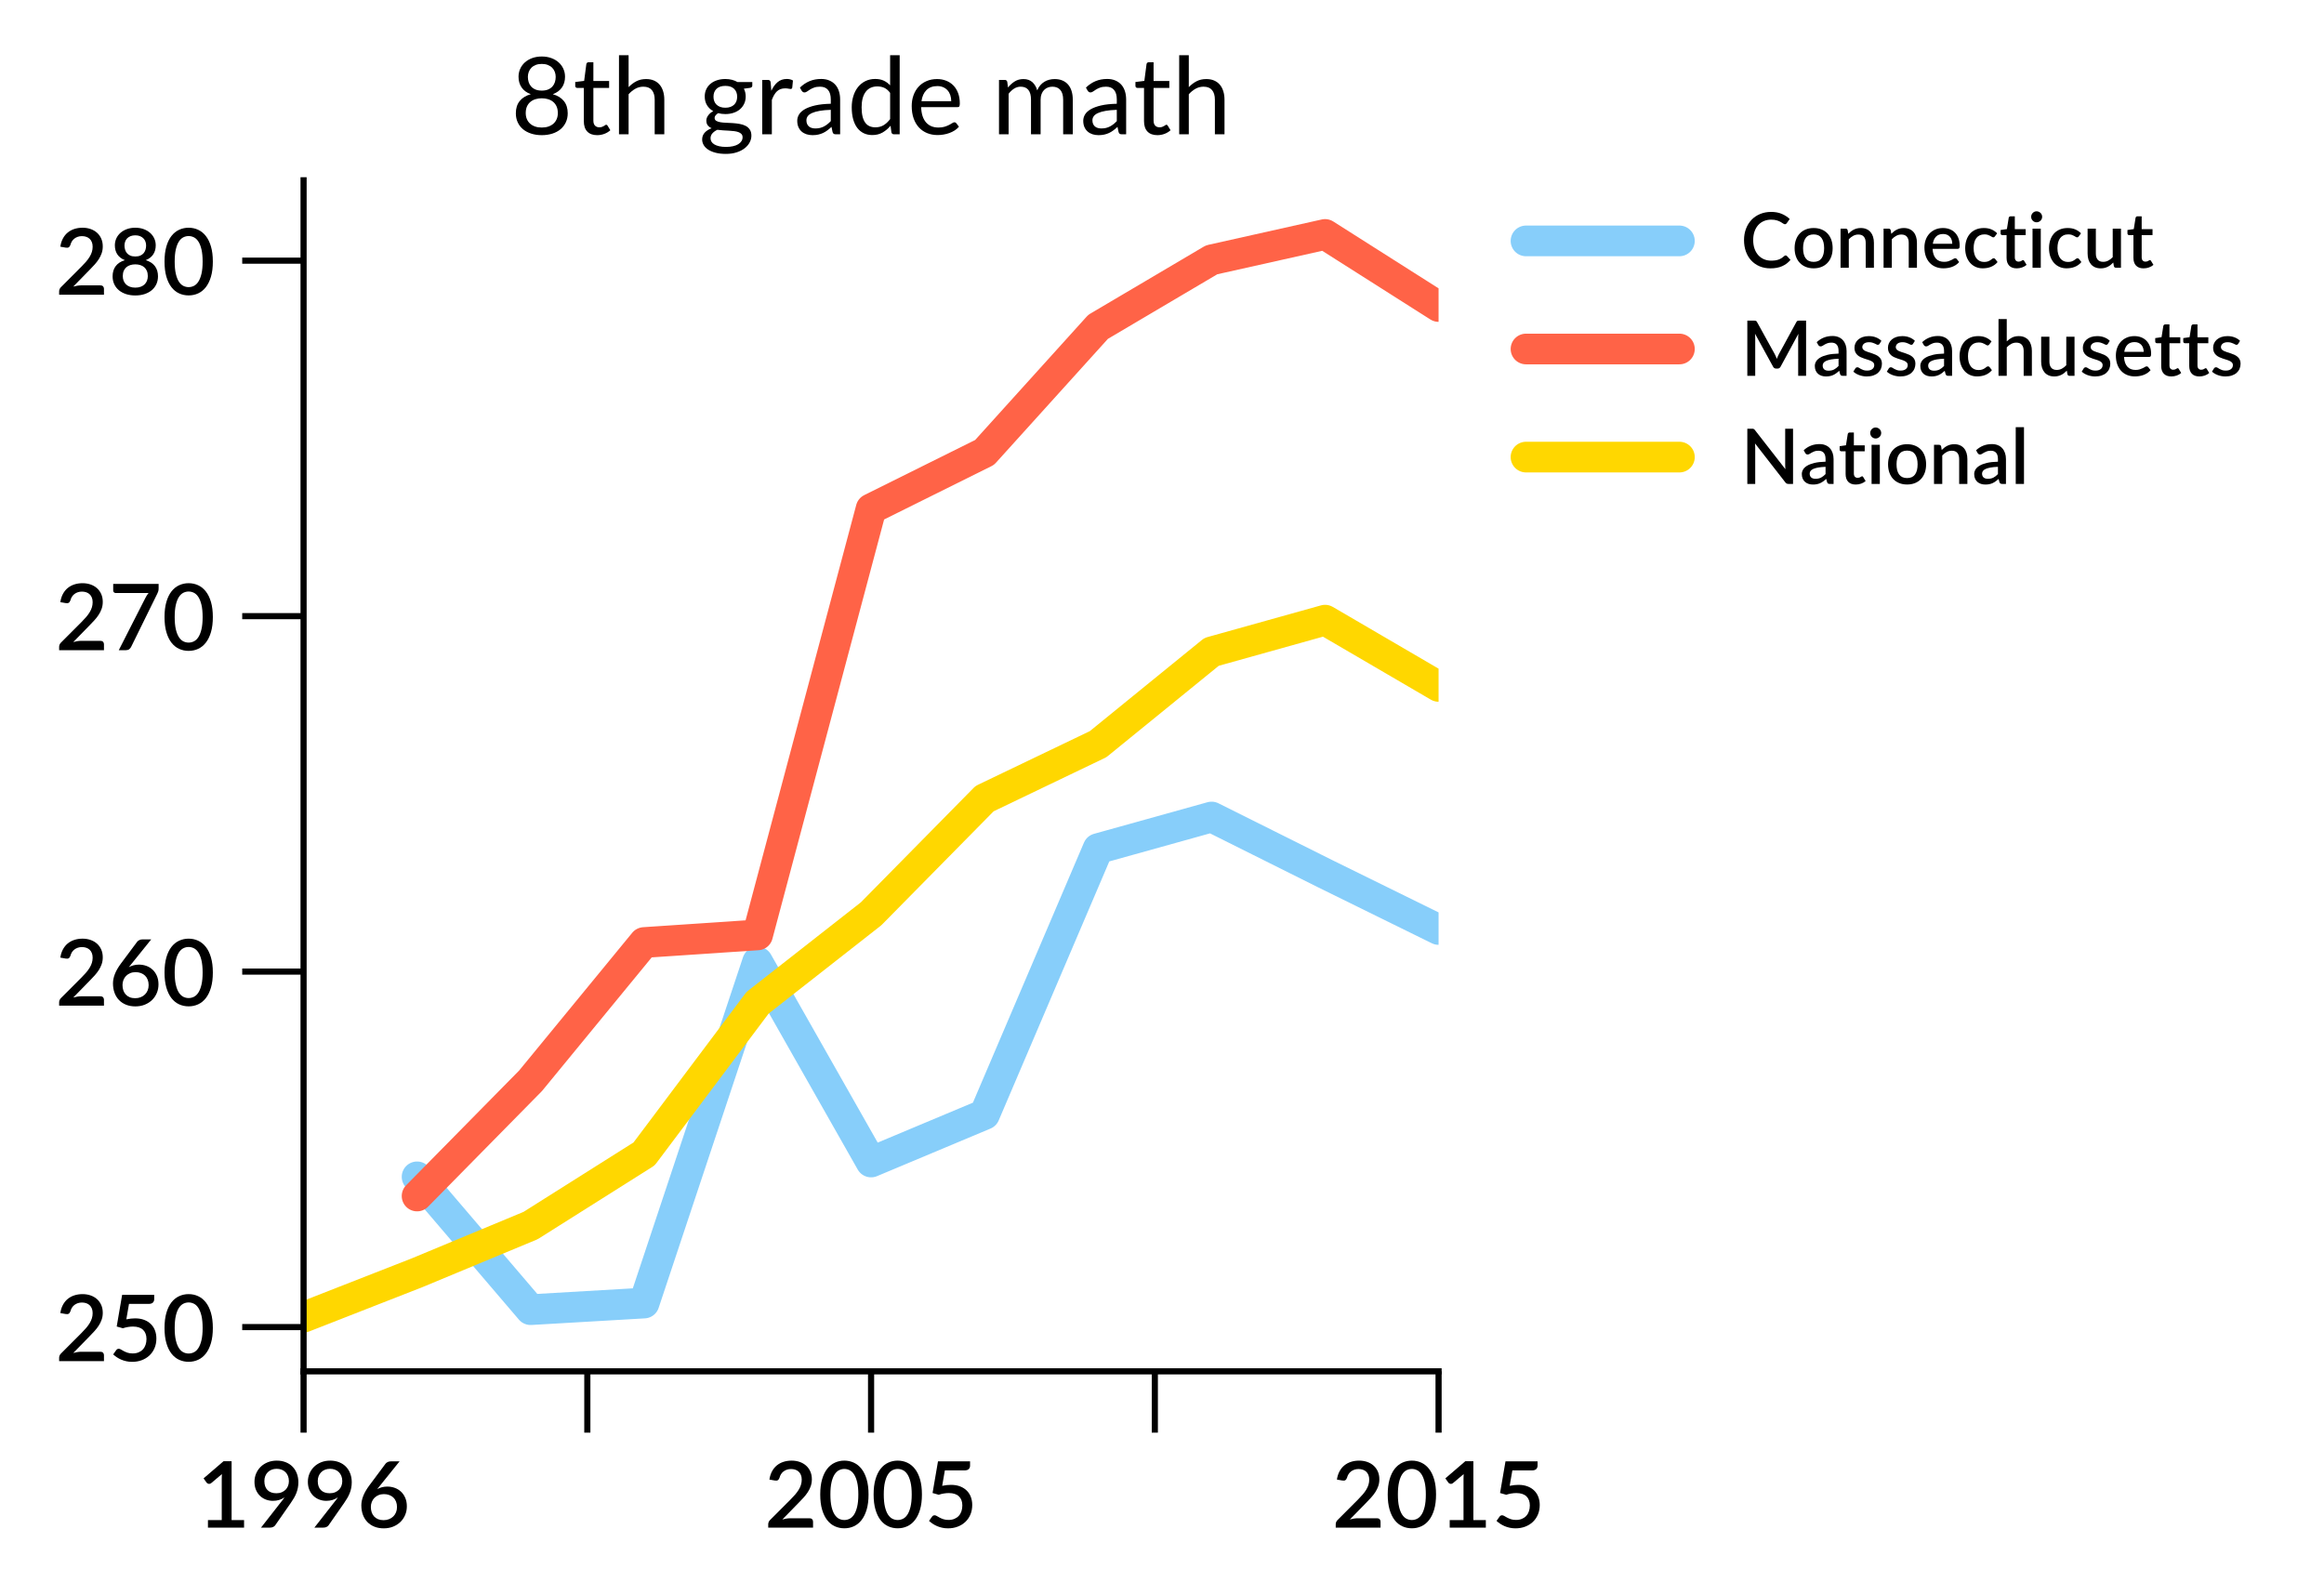 <?xml version="1.0" encoding="utf-8" standalone="no"?>
<!DOCTYPE svg PUBLIC "-//W3C//DTD SVG 1.1//EN"
  "http://www.w3.org/Graphics/SVG/1.1/DTD/svg11.dtd">
<!-- Created with matplotlib (http://matplotlib.org/) -->
<svg height="208pt" version="1.1" viewBox="0 0 303 208" width="303pt" xmlns="http://www.w3.org/2000/svg" xmlns:xlink="http://www.w3.org/1999/xlink">
 <defs>
  <style type="text/css">
*{stroke-linecap:butt;stroke-linejoin:round;}
  </style>
 </defs>
 <g id="figure_1">
  <g id="patch_1">
   <path d="M -0 208.426 
L 303.679 208.426 
L 303.679 0 
L -0 0 
z
" style="fill:#ffffff;"/>
  </g>
  <g id="axes_1">
   <g id="patch_2">
    <path d="M 39.58 178.812 
L 187.56 178.812 
L 187.56 23.512 
L 39.58 23.512 
z
" style="fill:#ffffff;"/>
   </g>
   <g id="matplotlib.axis_1">
    <g id="xtick_1">
     <g id="line2d_1">
      <defs>
       <path d="M 0 0 
L 0 8 
" id="m7fd5d4f65a" style="stroke:#000000;stroke-width:0.8;"/>
      </defs>
      <g>
       <use style="stroke:#000000;stroke-width:0.8;" x="39.58" xlink:href="#m7fd5d4f65a" y="178.812"/>
      </g>
     </g>
     <g id="text_1">
      <!-- 1996 -->
      <defs>
       <path d="M 51.344 8.156 
L 51.344 0 
L 12.094 0 
L 12.094 8.156 
L 27.094 8.156 
L 27.094 53.25 
Q 27.094 55.656 27.25 58.156 
L 15.703 48.406 
Q 14.953 47.797 14.172 47.625 
Q 13.406 47.453 12.719 47.594 
Q 12.047 47.75 11.516 48.078 
Q 11 48.406 10.703 48.797 
L 7.344 53.5 
L 29.047 72.156 
L 37.797 72.156 
L 37.797 8.156 
z
" id="Lato-Semibold-31"/>
       <path d="M 15.406 50.594 
Q 15.406 44.203 18.828 40.766 
Q 22.25 37.344 28.406 37.344 
Q 31.703 37.344 34.219 38.391 
Q 36.75 39.453 38.5 41.219 
Q 40.25 43 41.141 45.375 
Q 42.047 47.75 42.047 50.453 
Q 42.047 53.594 41.062 56.062 
Q 40.094 58.547 38.312 60.297 
Q 36.547 62.047 34.094 62.969 
Q 31.656 63.906 28.75 63.906 
Q 25.703 63.906 23.25 62.906 
Q 20.797 61.906 19.047 60.125 
Q 17.297 58.344 16.344 55.922 
Q 15.406 53.5 15.406 50.594 
z
M 33.844 28.25 
Q 34.844 29.5 35.688 30.625 
Q 36.547 31.75 37.297 32.906 
Q 34.703 31.047 31.5 30.062 
Q 28.297 29.094 24.703 29.094 
Q 20.797 29.094 17.188 30.422 
Q 13.594 31.75 10.797 34.375 
Q 8 37 6.328 40.875 
Q 4.656 44.75 4.656 49.797 
Q 4.656 54.547 6.422 58.75 
Q 8.203 62.953 11.391 66.078 
Q 14.594 69.203 19.047 71 
Q 23.5 72.797 28.906 72.797 
Q 34.25 72.797 38.594 71.062 
Q 42.953 69.344 46 66.219 
Q 49.047 63.094 50.688 58.766 
Q 52.344 54.453 52.344 49.25 
Q 52.344 46 51.766 43.094 
Q 51.203 40.203 50.125 37.469 
Q 49.047 34.75 47.516 32.125 
Q 46 29.5 44.094 26.797 
L 27.156 2.5 
Q 26.406 1.406 24.922 0.703 
Q 23.453 0 21.594 0 
L 11.75 0 
z
" id="Lato-Semibold-39"/>
       <path d="M 28.906 8.094 
Q 32.156 8.094 34.844 9.172 
Q 37.547 10.25 39.469 12.141 
Q 41.406 14.047 42.453 16.641 
Q 43.5 19.25 43.5 22.297 
Q 43.5 25.594 42.469 28.219 
Q 41.453 30.844 39.578 32.641 
Q 37.703 34.453 35.078 35.422 
Q 32.453 36.406 29.297 36.406 
Q 26.047 36.406 23.422 35.297 
Q 20.797 34.203 18.938 32.297 
Q 17.094 30.406 16.094 27.844 
Q 15.094 25.297 15.094 22.453 
Q 15.094 19.25 16 16.594 
Q 16.906 13.953 18.656 12.078 
Q 20.406 10.203 22.969 9.141 
Q 25.547 8.094 28.906 8.094 
z
M 24.953 45.5 
Q 24.156 44.5 23.422 43.594 
Q 22.703 42.703 22 41.797 
Q 24.297 43.094 27.047 43.844 
Q 29.797 44.594 32.953 44.594 
Q 37.156 44.594 41 43.219 
Q 44.844 41.844 47.766 39.125 
Q 50.703 36.406 52.453 32.375 
Q 54.203 28.344 54.203 23.094 
Q 54.203 18.094 52.375 13.75 
Q 50.547 9.406 47.25 6.172 
Q 43.953 2.953 39.328 1.078 
Q 34.703 -0.797 29.094 -0.797 
Q 23.5 -0.797 19 1 
Q 14.5 2.797 11.328 6.062 
Q 8.156 9.344 6.453 13.938 
Q 4.75 18.547 4.75 24.203 
Q 4.75 29.094 6.844 34.438 
Q 8.953 39.797 13.344 45.703 
L 31.047 69.453 
Q 31.844 70.5 33.375 71.25 
Q 34.906 72 36.797 72 
L 46.297 72 
z
" id="Lato-Semibold-36"/>
      </defs>
      <g transform="translate(25.66 199.192)scale(0.12 -0.12)">
       <use xlink:href="#Lato-Semibold-31"/>
       <use x="58" xlink:href="#Lato-Semibold-39"/>
       <use x="116" xlink:href="#Lato-Semibold-39"/>
       <use x="174" xlink:href="#Lato-Semibold-36"/>
      </g>
     </g>
    </g>
    <g id="xtick_2">
     <g id="line2d_2">
      <g>
       <use style="stroke:#000000;stroke-width:0.8;" x="76.575" xlink:href="#m7fd5d4f65a" y="178.812"/>
      </g>
     </g>
    </g>
    <g id="xtick_3">
     <g id="line2d_3">
      <g>
       <use style="stroke:#000000;stroke-width:0.8;" x="113.57" xlink:href="#m7fd5d4f65a" y="178.812"/>
      </g>
     </g>
     <g id="text_2">
      <!-- 2005 -->
      <defs>
       <path d="M 49.203 10.156 
Q 50.953 10.156 51.953 9.125 
Q 52.953 8.094 52.953 6.5 
L 52.953 0 
L 4.25 0 
L 4.25 3.656 
Q 4.25 4.75 4.703 5.953 
Q 5.156 7.156 6.156 8.156 
L 28.547 30.594 
Q 31.406 33.453 33.625 36.047 
Q 35.844 38.656 37.422 41.25 
Q 39 43.844 39.828 46.516 
Q 40.656 49.203 40.656 52.156 
Q 40.656 55 39.781 57.172 
Q 38.906 59.344 37.375 60.766 
Q 35.844 62.203 33.719 62.922 
Q 31.594 63.656 29.047 63.656 
Q 26.594 63.656 24.516 62.953 
Q 22.453 62.25 20.828 61 
Q 19.203 59.75 18.125 58.016 
Q 17.047 56.297 16.547 54.25 
Q 15.797 52.203 14.625 51.5 
Q 13.453 50.797 11.203 51.203 
L 5.547 52.203 
Q 6.297 57.297 8.375 61.141 
Q 10.453 65 13.594 67.578 
Q 16.75 70.156 20.828 71.469 
Q 24.906 72.797 29.656 72.797 
Q 34.453 72.797 38.469 71.375 
Q 42.5 69.953 45.422 67.328 
Q 48.344 64.703 50 60.953 
Q 51.656 57.203 51.656 52.5 
Q 51.656 48.5 50.469 45.094 
Q 49.297 41.703 47.297 38.594 
Q 45.297 35.5 42.625 32.578 
Q 39.953 29.656 37 26.656 
L 19.594 8.844 
Q 21.75 9.453 23.922 9.797 
Q 26.094 10.156 28.047 10.156 
z
" id="Lato-Semibold-32"/>
       <path d="M 55.25 36 
Q 55.25 26.547 53.219 19.641 
Q 51.203 12.75 47.641 8.203 
Q 44.094 3.656 39.297 1.453 
Q 34.5 -0.75 28.953 -0.75 
Q 23.406 -0.75 18.594 1.453 
Q 13.797 3.656 10.266 8.203 
Q 6.75 12.75 4.75 19.641 
Q 2.75 26.547 2.75 36 
Q 2.75 45.453 4.75 52.375 
Q 6.75 59.297 10.266 63.812 
Q 13.797 68.344 18.594 70.562 
Q 23.406 72.797 28.953 72.797 
Q 34.5 72.797 39.297 70.562 
Q 44.094 68.344 47.641 63.812 
Q 51.203 59.297 53.219 52.375 
Q 55.25 45.453 55.25 36 
z
M 44.156 36 
Q 44.156 44 42.875 49.328 
Q 41.594 54.656 39.5 57.844 
Q 37.406 61.047 34.656 62.391 
Q 31.906 63.75 28.953 63.75 
Q 25.953 63.75 23.219 62.391 
Q 20.5 61.047 18.391 57.844 
Q 16.297 54.656 15.047 49.328 
Q 13.797 44 13.797 36 
Q 13.797 28 15.047 22.672 
Q 16.297 17.344 18.391 14.141 
Q 20.5 10.953 23.219 9.594 
Q 25.953 8.25 28.953 8.25 
Q 31.906 8.25 34.656 9.594 
Q 37.406 10.953 39.5 14.141 
Q 41.594 17.344 42.875 22.672 
Q 44.156 28 44.156 36 
z
" id="Lato-Semibold-30"/>
       <path d="M 19.25 45.406 
Q 21.844 45.953 24.219 46.203 
Q 26.594 46.453 28.797 46.453 
Q 34.453 46.453 38.766 44.766 
Q 43.094 43.094 46.016 40.141 
Q 48.953 37.203 50.422 33.219 
Q 51.906 29.25 51.906 24.594 
Q 51.906 18.844 49.906 14.141 
Q 47.906 9.453 44.344 6.125 
Q 40.797 2.797 35.969 1 
Q 31.156 -0.797 25.547 -0.797 
Q 22.25 -0.797 19.266 -0.141 
Q 16.297 0.5 13.688 1.625 
Q 11.094 2.75 8.891 4.219 
Q 6.703 5.703 4.953 7.297 
L 8.25 11.906 
Q 9.297 13.406 11.047 13.406 
Q 12.156 13.406 13.453 12.594 
Q 14.75 11.797 16.469 10.875 
Q 18.203 9.953 20.547 9.141 
Q 22.906 8.344 26.156 8.344 
Q 29.703 8.344 32.5 9.5 
Q 35.297 10.656 37.219 12.719 
Q 39.156 14.797 40.156 17.688 
Q 41.156 20.594 41.156 24.047 
Q 41.156 27.203 40.219 29.703 
Q 39.297 32.203 37.469 33.953 
Q 35.656 35.703 32.906 36.625 
Q 30.156 37.547 26.547 37.547 
Q 23.906 37.547 21.125 37.094 
Q 18.344 36.656 15.5 35.703 
L 8.797 37.594 
L 14.703 72 
L 49.547 72 
L 49.547 67.344 
Q 49.547 65.047 48.094 63.594 
Q 46.656 62.156 43.25 62.156 
L 22.156 62.156 
z
" id="Lato-Semibold-35"/>
      </defs>
      <g transform="translate(99.65 199.192)scale(0.12 -0.12)">
       <use xlink:href="#Lato-Semibold-32"/>
       <use x="58" xlink:href="#Lato-Semibold-30"/>
       <use x="116" xlink:href="#Lato-Semibold-30"/>
       <use x="174" xlink:href="#Lato-Semibold-35"/>
      </g>
     </g>
    </g>
    <g id="xtick_4">
     <g id="line2d_4">
      <g>
       <use style="stroke:#000000;stroke-width:0.8;" x="150.565" xlink:href="#m7fd5d4f65a" y="178.812"/>
      </g>
     </g>
    </g>
    <g id="xtick_5">
     <g id="line2d_5">
      <g>
       <use style="stroke:#000000;stroke-width:0.8;" x="187.56" xlink:href="#m7fd5d4f65a" y="178.812"/>
      </g>
     </g>
     <g id="text_3">
      <!-- 2015 -->
      <g transform="translate(173.64 199.192)scale(0.12 -0.12)">
       <use xlink:href="#Lato-Semibold-32"/>
       <use x="58" xlink:href="#Lato-Semibold-30"/>
       <use x="116" xlink:href="#Lato-Semibold-31"/>
       <use x="174" xlink:href="#Lato-Semibold-35"/>
      </g>
     </g>
    </g>
   </g>
   <g id="matplotlib.axis_2">
    <g id="ytick_1">
     <g id="line2d_6">
      <defs>
       <path d="M 0 0 
L -8 0 
" id="m5a55cad86c" style="stroke:#000000;stroke-width:0.8;"/>
      </defs>
      <g>
       <use style="stroke:#000000;stroke-width:0.8;" x="39.58" xlink:href="#m5a55cad86c" y="173.042"/>
      </g>
     </g>
     <g id="text_4">
      <!-- 250 -->
      <g transform="translate(7.2 177.482)scale(0.12 -0.12)">
       <use xlink:href="#Lato-Semibold-32"/>
       <use x="58" xlink:href="#Lato-Semibold-35"/>
       <use x="116" xlink:href="#Lato-Semibold-30"/>
      </g>
     </g>
    </g>
    <g id="ytick_2">
     <g id="line2d_7">
      <g>
       <use style="stroke:#000000;stroke-width:0.8;" x="39.58" xlink:href="#m5a55cad86c" y="126.692"/>
      </g>
     </g>
     <g id="text_5">
      <!-- 260 -->
      <g transform="translate(7.2 131.132)scale(0.12 -0.12)">
       <use xlink:href="#Lato-Semibold-32"/>
       <use x="58" xlink:href="#Lato-Semibold-36"/>
       <use x="116" xlink:href="#Lato-Semibold-30"/>
      </g>
     </g>
    </g>
    <g id="ytick_3">
     <g id="line2d_8">
      <g>
       <use style="stroke:#000000;stroke-width:0.8;" x="39.58" xlink:href="#m5a55cad86c" y="80.341"/>
      </g>
     </g>
     <g id="text_6">
      <!-- 270 -->
      <defs>
       <path d="M 54.344 72 
L 54.344 67.25 
Q 54.344 65.156 53.891 63.844 
Q 53.453 62.547 53 61.656 
L 24.547 3.75 
Q 23.797 2.156 22.422 1.078 
Q 21.047 0 18.797 0 
L 11.047 0 
L 40.047 56.953 
Q 40.844 58.5 41.641 59.75 
Q 42.453 61 43.453 62.156 
L 7.5 62.156 
Q 6.5 62.156 5.75 62.922 
Q 5 63.703 5 64.703 
L 5 72 
z
" id="Lato-Semibold-37"/>
      </defs>
      <g transform="translate(7.2 84.781)scale(0.12 -0.12)">
       <use xlink:href="#Lato-Semibold-32"/>
       <use x="58" xlink:href="#Lato-Semibold-37"/>
       <use x="116" xlink:href="#Lato-Semibold-30"/>
      </g>
     </g>
    </g>
    <g id="ytick_4">
     <g id="line2d_9">
      <g>
       <use style="stroke:#000000;stroke-width:0.8;" x="39.58" xlink:href="#m5a55cad86c" y="33.99"/>
      </g>
     </g>
     <g id="text_7">
      <!-- 280 -->
      <defs>
       <path d="M 29 7.703 
Q 32.25 7.703 34.797 8.625 
Q 37.344 9.547 39.062 11.219 
Q 40.797 12.906 41.688 15.203 
Q 42.594 17.5 42.594 20.203 
Q 42.594 23.5 41.562 25.891 
Q 40.547 28.297 38.719 29.875 
Q 36.906 31.453 34.406 32.219 
Q 31.906 33 29 33 
Q 26.094 33 23.594 32.219 
Q 21.094 31.453 19.266 29.875 
Q 17.453 28.297 16.422 25.891 
Q 15.406 23.5 15.406 20.203 
Q 15.406 17.5 16.297 15.203 
Q 17.203 12.906 18.922 11.219 
Q 20.656 9.547 23.203 8.625 
Q 25.75 7.703 29 7.703 
z
M 29 64.547 
Q 26.047 64.547 23.812 63.641 
Q 21.594 62.75 20.141 61.25 
Q 18.703 59.75 17.969 57.719 
Q 17.25 55.703 17.25 53.453 
Q 17.25 51.203 17.875 49.047 
Q 18.5 46.906 19.875 45.219 
Q 21.25 43.547 23.5 42.547 
Q 25.75 41.547 29 41.547 
Q 32.25 41.547 34.5 42.547 
Q 36.75 43.547 38.125 45.219 
Q 39.5 46.906 40.125 49.047 
Q 40.75 51.203 40.75 53.453 
Q 40.75 55.703 40.016 57.719 
Q 39.297 59.75 37.812 61.25 
Q 36.344 62.75 34.141 63.641 
Q 31.953 64.547 29 64.547 
z
M 40.344 37.547 
Q 47 35.5 50.328 31.047 
Q 53.656 26.594 53.656 20 
Q 53.656 15.25 51.844 11.391 
Q 50.047 7.547 46.797 4.844 
Q 43.547 2.156 39.016 0.672 
Q 34.5 -0.797 29 -0.797 
Q 23.5 -0.797 18.969 0.672 
Q 14.453 2.156 11.203 4.844 
Q 7.953 7.547 6.141 11.391 
Q 4.344 15.25 4.344 20 
Q 4.344 26.594 7.672 31.047 
Q 11 35.5 17.656 37.547 
Q 12.25 39.703 9.516 43.797 
Q 6.797 47.906 6.797 53.656 
Q 6.797 57.703 8.391 61.203 
Q 10 64.703 12.922 67.266 
Q 15.844 69.844 19.938 71.312 
Q 24.047 72.797 29 72.797 
Q 33.953 72.797 38.016 71.312 
Q 42.094 69.844 45.016 67.266 
Q 47.953 64.703 49.578 61.203 
Q 51.203 57.703 51.203 53.656 
Q 51.203 47.906 48.469 43.797 
Q 45.75 39.703 40.344 37.547 
z
" id="Lato-Semibold-38"/>
      </defs>
      <g transform="translate(7.2 38.43)scale(0.12 -0.12)">
       <use xlink:href="#Lato-Semibold-32"/>
       <use x="58" xlink:href="#Lato-Semibold-38"/>
       <use x="116" xlink:href="#Lato-Semibold-30"/>
      </g>
     </g>
    </g>
   </g>
   <g id="line2d_10">
    <path clip-path="url(#p060143d7e2)" d="M 54.378 153.453 
L 69.176 170.773 
L 83.974 169.911 
L 98.772 125.441 
L 113.57 151.519 
L 128.368 145.314 
L 143.166 110.655 
L 157.964 106.533 
L 172.762 113.921 
L 187.56 121.201 
" style="fill:none;stroke:#87cefa;stroke-linecap:round;stroke-width:4;"/>
   </g>
   <g id="line2d_11">
    <path clip-path="url(#p060143d7e2)" d="M 54.378 155.953 
L 69.176 140.926 
L 83.974 122.898 
L 98.772 121.907 
L 113.57 66.349 
L 128.368 58.995 
L 143.166 42.62 
L 157.964 33.88 
L 172.762 30.571 
L 187.56 39.968 
" style="fill:none;stroke:#ff6347;stroke-linecap:round;stroke-width:4;"/>
   </g>
   <g id="line2d_12">
    <path clip-path="url(#p060143d7e2)" d="M 39.58 171.753 
L 54.378 165.961 
L 69.176 159.806 
L 83.974 150.468 
L 98.772 130.754 
L 113.57 119.155 
L 128.368 104.137 
L 143.166 97.038 
L 157.964 85 
L 172.762 80.865 
L 187.56 89.505 
" style="fill:none;stroke:#ffd700;stroke-linecap:round;stroke-width:4;"/>
   </g>
   <g id="patch_3">
    <path d="M 39.58 178.812 
L 39.58 23.512 
" style="fill:none;stroke:#000000;stroke-linecap:square;stroke-linejoin:miter;stroke-width:0.8;"/>
   </g>
   <g id="patch_4">
    <path d="M 39.58 178.812 
L 187.56 178.812 
" style="fill:none;stroke:#000000;stroke-linecap:square;stroke-linejoin:miter;stroke-width:0.8;"/>
   </g>
   <g id="text_8">
    <!-- 8th grade math -->
    <defs>
     <path d="M 29 6.297 
Q 32.5 6.297 35.266 7.266 
Q 38.047 8.25 39.969 10.016 
Q 41.906 11.797 42.922 14.266 
Q 43.953 16.75 43.953 19.75 
Q 43.953 23.453 42.719 26.078 
Q 41.5 28.703 39.422 30.344 
Q 37.344 32 34.641 32.766 
Q 31.953 33.547 29 33.547 
Q 26.047 33.547 23.344 32.766 
Q 20.656 32 18.578 30.344 
Q 16.5 28.703 15.266 26.078 
Q 14.047 23.453 14.047 19.75 
Q 14.047 16.75 15.062 14.266 
Q 16.094 11.797 18.016 10.016 
Q 19.953 8.25 22.719 7.266 
Q 25.5 6.297 29 6.297 
z
M 29 65.547 
Q 25.797 65.547 23.375 64.594 
Q 20.953 63.656 19.328 62 
Q 17.703 60.344 16.875 58.141 
Q 16.047 55.953 16.047 53.453 
Q 16.047 51 16.75 48.703 
Q 17.453 46.406 19 44.625 
Q 20.547 42.844 23.016 41.766 
Q 25.5 40.703 29 40.703 
Q 32.5 40.703 34.969 41.766 
Q 37.453 42.844 39 44.625 
Q 40.547 46.406 41.25 48.703 
Q 41.953 51 41.953 53.453 
Q 41.953 55.953 41.125 58.141 
Q 40.297 60.344 38.672 62 
Q 37.047 63.656 34.625 64.594 
Q 32.203 65.547 29 65.547 
z
M 39.25 37.344 
Q 45.953 35.453 49.547 31 
Q 53.156 26.547 53.156 19.594 
Q 53.156 14.906 51.375 11.125 
Q 49.594 7.344 46.422 4.688 
Q 43.25 2.047 38.797 0.625 
Q 34.344 -0.797 29 -0.797 
Q 23.656 -0.797 19.203 0.625 
Q 14.75 2.047 11.547 4.688 
Q 8.344 7.344 6.594 11.125 
Q 4.844 14.906 4.844 19.594 
Q 4.844 26.547 8.438 31 
Q 12.047 35.453 18.75 37.344 
Q 13.094 39.453 10.219 43.625 
Q 7.344 47.797 7.344 53.594 
Q 7.344 57.547 8.891 61 
Q 10.453 64.453 13.297 67 
Q 16.156 69.547 20.125 71 
Q 24.094 72.453 29 72.453 
Q 33.844 72.453 37.844 71 
Q 41.844 69.547 44.688 67 
Q 47.547 64.453 49.094 61 
Q 50.656 57.547 50.656 53.594 
Q 50.656 47.797 47.781 43.625 
Q 44.906 39.453 39.25 37.344 
z
" id="Lato-Regular-38"/>
     <path d="M 22.594 -0.797 
Q 16.594 -0.797 13.375 2.547 
Q 10.156 5.906 10.156 12.203 
L 10.156 43.203 
L 4.047 43.203 
Q 3.25 43.203 2.703 43.672 
Q 2.156 44.156 2.156 45.156 
L 2.156 48.703 
L 10.453 49.75 
L 12.5 65.406 
Q 12.656 66.156 13.172 66.625 
Q 13.703 67.094 14.547 67.094 
L 19.047 67.094 
L 19.047 49.656 
L 33.703 49.656 
L 33.703 43.203 
L 19.047 43.203 
L 19.047 12.797 
Q 19.047 9.594 20.594 8.047 
Q 22.156 6.5 24.594 6.5 
Q 26 6.5 27.016 6.875 
Q 28.047 7.25 28.797 7.703 
Q 29.547 8.156 30.062 8.531 
Q 30.594 8.906 31 8.906 
Q 31.703 8.906 32.25 8.047 
L 34.844 3.797 
Q 32.547 1.656 29.297 0.422 
Q 26.047 -0.797 22.594 -0.797 
z
" id="Lato-Regular-74"/>
     <path d="M 16 43.906 
Q 19.25 47.344 23.203 49.391 
Q 27.156 51.453 32.297 51.453 
Q 36.453 51.453 39.625 50.078 
Q 42.797 48.703 44.922 46.172 
Q 47.047 43.656 48.141 40.094 
Q 49.25 36.547 49.25 32.25 
L 49.25 0 
L 40.297 0 
L 40.297 32.25 
Q 40.297 38 37.672 41.172 
Q 35.047 44.344 29.703 44.344 
Q 25.75 44.344 22.328 42.438 
Q 18.906 40.547 16 37.297 
L 16 0 
L 7.047 0 
L 7.047 73.656 
L 16 73.656 
z
" id="Lato-Regular-68"/>
     <path id="Lato-Regular-20"/>
     <path d="M 24.703 24.75 
Q 27.406 24.75 29.453 25.5 
Q 31.5 26.25 32.891 27.594 
Q 34.297 28.953 35 30.828 
Q 35.703 32.703 35.703 34.953 
Q 35.703 39.594 32.875 42.344 
Q 30.047 45.094 24.703 45.094 
Q 19.297 45.094 16.469 42.344 
Q 13.656 39.594 13.656 34.953 
Q 13.656 32.703 14.375 30.828 
Q 15.094 28.953 16.5 27.594 
Q 17.906 26.25 19.953 25.5 
Q 22 24.75 24.703 24.75 
z
M 40.75 -2.75 
Q 40.75 -0.906 39.703 0.25 
Q 38.656 1.406 36.875 2.047 
Q 35.094 2.703 32.75 2.969 
Q 30.406 3.25 27.781 3.391 
Q 25.156 3.547 22.453 3.688 
Q 19.75 3.844 17.25 4.203 
Q 14.453 2.906 12.672 0.922 
Q 10.906 -1.047 10.906 -3.703 
Q 10.906 -5.406 11.781 -6.875 
Q 12.656 -8.344 14.453 -9.422 
Q 16.25 -10.5 18.969 -11.125 
Q 21.703 -11.75 25.406 -11.75 
Q 29 -11.75 31.844 -11.094 
Q 34.703 -10.453 36.672 -9.25 
Q 38.656 -8.047 39.703 -6.391 
Q 40.75 -4.75 40.75 -2.75 
z
M 49.797 48.656 
L 49.797 45.344 
Q 49.797 43.703 47.703 43.25 
L 41.953 42.5 
Q 43.656 39.203 43.656 35.203 
Q 43.656 31.5 42.219 28.469 
Q 40.797 25.453 38.297 23.297 
Q 35.797 21.156 32.297 20 
Q 28.797 18.844 24.703 18.844 
Q 21.156 18.844 18 19.703 
Q 16.406 18.703 15.547 17.578 
Q 14.703 16.453 14.703 15.297 
Q 14.703 13.5 16.172 12.578 
Q 17.656 11.656 20.047 11.25 
Q 22.453 10.844 25.516 10.75 
Q 28.594 10.656 31.812 10.422 
Q 35.047 10.203 38.125 9.641 
Q 41.203 9.094 43.594 7.844 
Q 46 6.594 47.469 4.391 
Q 48.953 2.203 48.953 -1.297 
Q 48.953 -4.547 47.328 -7.594 
Q 45.703 -10.656 42.641 -13.031 
Q 39.594 -15.406 35.172 -16.828 
Q 30.75 -18.25 25.203 -18.25 
Q 19.656 -18.25 15.5 -17.141 
Q 11.344 -16.047 8.594 -14.188 
Q 5.844 -12.344 4.469 -9.922 
Q 3.094 -7.5 3.094 -4.844 
Q 3.094 -1.094 5.438 1.5 
Q 7.797 4.094 11.906 5.656 
Q 9.656 6.656 8.328 8.328 
Q 7 10 7 12.844 
Q 7 13.953 7.391 15.125 
Q 7.797 16.297 8.625 17.469 
Q 9.453 18.656 10.641 19.703 
Q 11.844 20.75 13.453 21.547 
Q 9.703 23.656 7.594 27.125 
Q 5.5 30.594 5.5 35.203 
Q 5.5 38.906 6.922 41.922 
Q 8.344 44.953 10.891 47.078 
Q 13.453 49.203 16.969 50.344 
Q 20.5 51.5 24.703 51.5 
Q 28 51.5 30.844 50.766 
Q 33.703 50.047 36.047 48.656 
z
" id="Lato-Regular-67"/>
     <path d="M 15.5 40.5 
Q 17.906 45.703 21.406 48.625 
Q 24.906 51.547 29.953 51.547 
Q 31.547 51.547 33.016 51.188 
Q 34.5 50.844 35.656 50.094 
L 35 43.453 
Q 34.703 42.203 33.5 42.203 
Q 32.797 42.203 31.438 42.5 
Q 30.094 42.797 28.406 42.797 
Q 26 42.797 24.125 42.094 
Q 22.25 41.406 20.766 40.031 
Q 19.297 38.656 18.125 36.625 
Q 16.953 34.594 16 32 
L 16 0 
L 7.047 0 
L 7.047 50.656 
L 12.156 50.656 
Q 13.594 50.656 14.141 50.094 
Q 14.703 49.547 14.906 48.203 
z
" id="Lato-Regular-72"/>
     <path d="M 34.5 22.797 
Q 28.344 22.594 24.016 21.812 
Q 19.703 21.047 16.969 19.797 
Q 14.25 18.547 13.016 16.844 
Q 11.797 15.156 11.797 13.047 
Q 11.797 11.047 12.438 9.594 
Q 13.094 8.156 14.219 7.219 
Q 15.344 6.297 16.875 5.875 
Q 18.406 5.453 20.156 5.453 
Q 22.5 5.453 24.453 5.922 
Q 26.406 6.406 28.125 7.297 
Q 29.844 8.203 31.422 9.453 
Q 33 10.703 34.5 12.297 
z
M 5.75 43.5 
Q 9.953 47.547 14.797 49.547 
Q 19.656 51.547 25.547 51.547 
Q 29.797 51.547 33.094 50.141 
Q 36.406 48.75 38.656 46.25 
Q 40.906 43.75 42.047 40.203 
Q 43.203 36.656 43.203 32.406 
L 43.203 0 
L 39.25 0 
Q 37.953 0 37.25 0.422 
Q 36.547 0.844 36.156 2.094 
L 35.156 6.906 
Q 33.156 5.047 31.25 3.625 
Q 29.344 2.203 27.25 1.219 
Q 25.156 0.25 22.781 -0.266 
Q 20.406 -0.797 17.5 -0.797 
Q 14.547 -0.797 11.938 0.016 
Q 9.344 0.844 7.422 2.5 
Q 5.5 4.156 4.375 6.672 
Q 3.25 9.203 3.25 12.656 
Q 3.25 15.656 4.891 18.422 
Q 6.547 21.203 10.25 23.344 
Q 13.953 25.5 19.891 26.875 
Q 25.844 28.25 34.5 28.453 
L 34.5 32.406 
Q 34.5 38.297 31.953 41.312 
Q 29.406 44.344 24.5 44.344 
Q 21.203 44.344 18.969 43.516 
Q 16.75 42.703 15.125 41.672 
Q 13.5 40.656 12.328 39.828 
Q 11.156 39 10 39 
Q 9.094 39 8.438 39.469 
Q 7.797 39.953 7.344 40.656 
z
" id="Lato-Regular-61"/>
     <path d="M 40.047 38.594 
Q 37.547 41.953 34.641 43.266 
Q 31.75 44.594 28.156 44.594 
Q 21.094 44.594 17.297 39.547 
Q 13.5 34.5 13.5 25.156 
Q 13.5 20.203 14.344 16.672 
Q 15.203 13.156 16.844 10.875 
Q 18.5 8.594 20.891 7.547 
Q 23.297 6.5 26.344 6.5 
Q 30.75 6.5 34.016 8.5 
Q 37.297 10.5 40.047 14.156 
z
M 48.953 73.656 
L 48.953 0 
L 43.656 0 
Q 41.75 0 41.25 1.844 
L 40.453 8 
Q 37.203 4.094 33.047 1.688 
Q 28.906 -0.703 23.453 -0.703 
Q 19.094 -0.703 15.547 0.969 
Q 12 2.656 9.5 5.906 
Q 7 9.156 5.641 14 
Q 4.297 18.844 4.297 25.156 
Q 4.297 30.75 5.797 35.578 
Q 7.297 40.406 10.094 43.953 
Q 12.906 47.5 16.969 49.516 
Q 21.047 51.547 26.156 51.547 
Q 30.797 51.547 34.125 49.969 
Q 37.453 48.406 40.047 45.594 
L 40.047 73.656 
z
" id="Lato-Regular-64"/>
     <path d="M 40.953 30.844 
Q 40.953 33.953 40.078 36.516 
Q 39.203 39.094 37.516 40.969 
Q 35.844 42.844 33.438 43.875 
Q 31.047 44.906 28 44.906 
Q 21.594 44.906 17.875 41.172 
Q 14.156 37.453 13.25 30.844 
z
M 48.156 7.094 
Q 46.5 5.094 44.203 3.625 
Q 41.906 2.156 39.281 1.203 
Q 36.656 0.25 33.844 -0.219 
Q 31.047 -0.703 28.297 -0.703 
Q 23.047 -0.703 18.625 1.062 
Q 14.203 2.844 10.969 6.266 
Q 7.75 9.703 5.953 14.75 
Q 4.156 19.797 4.156 26.344 
Q 4.156 31.656 5.781 36.25 
Q 7.406 40.844 10.453 44.219 
Q 13.5 47.594 17.891 49.516 
Q 22.297 51.453 27.797 51.453 
Q 32.344 51.453 36.219 49.922 
Q 40.094 48.406 42.922 45.531 
Q 45.75 42.656 47.344 38.422 
Q 48.953 34.203 48.953 28.797 
Q 48.953 26.703 48.5 26 
Q 48.047 25.297 46.797 25.297 
L 12.953 25.297 
Q 13.094 20.5 14.266 16.953 
Q 15.453 13.406 17.547 11.031 
Q 19.656 8.656 22.547 7.469 
Q 25.453 6.297 29.047 6.297 
Q 32.406 6.297 34.828 7.062 
Q 37.25 7.844 39 8.75 
Q 40.75 9.656 41.922 10.422 
Q 43.094 11.203 43.953 11.203 
Q 45.047 11.203 45.656 10.344 
z
" id="Lato-Regular-65"/>
     <path d="M 7.047 0 
L 7.047 50.656 
L 12.406 50.656 
Q 14.297 50.656 14.75 48.797 
L 15.406 43.594 
Q 18.203 47.047 21.703 49.25 
Q 25.203 51.453 29.797 51.453 
Q 34.906 51.453 38.078 48.594 
Q 41.25 45.75 42.656 40.906 
Q 43.75 43.656 45.469 45.656 
Q 47.203 47.656 49.344 48.953 
Q 51.5 50.25 53.922 50.844 
Q 56.344 51.453 58.844 51.453 
Q 62.844 51.453 65.969 50.172 
Q 69.094 48.906 71.266 46.453 
Q 73.453 44 74.594 40.422 
Q 75.75 36.844 75.75 32.25 
L 75.75 0 
L 66.797 0 
L 66.797 32.25 
Q 66.797 38.203 64.188 41.266 
Q 61.594 44.344 56.703 44.344 
Q 54.5 44.344 52.516 43.562 
Q 50.547 42.797 49.047 41.297 
Q 47.547 39.797 46.672 37.516 
Q 45.797 35.25 45.797 32.25 
L 45.797 0 
L 36.844 0 
L 36.844 32.25 
Q 36.844 38.344 34.391 41.344 
Q 31.953 44.344 27.25 44.344 
Q 23.953 44.344 21.141 42.562 
Q 18.344 40.797 16 37.75 
L 16 0 
z
" id="Lato-Regular-6d"/>
    </defs>
    <g transform="translate(66.577 17.512)scale(0.14 -0.14)">
     <use xlink:href="#Lato-Regular-38"/>
     <use x="58" xlink:href="#Lato-Regular-74"/>
     <use x="93.85" xlink:href="#Lato-Regular-68"/>
     <use x="149.65" xlink:href="#Lato-Regular-20"/>
     <use x="175.25" xlink:href="#Lato-Regular-67"/>
     <use x="227.25" xlink:href="#Lato-Regular-72"/>
     <use x="263.65" xlink:href="#Lato-Regular-61"/>
     <use x="313.35" xlink:href="#Lato-Regular-64"/>
     <use x="369.35" xlink:href="#Lato-Regular-65"/>
     <use x="422.15" xlink:href="#Lato-Regular-20"/>
     <use x="447.75" xlink:href="#Lato-Regular-6d"/>
     <use x="530" xlink:href="#Lato-Regular-61"/>
     <use x="579.7" xlink:href="#Lato-Regular-74"/>
     <use x="615.55" xlink:href="#Lato-Regular-68"/>
    </g>
   </g>
   <g id="legend_1">
    <g id="line2d_13">
     <path d="M 198.959 31.412 
L 218.959 31.412 
" style="fill:none;stroke:#87cefa;stroke-linecap:round;stroke-width:4;"/>
    </g>
    <g id="line2d_14"/>
    <g id="text_9">
     <!-- Connecticut -->
     <defs>
      <path d="M 58.547 16.047 
Q 59.5 16.047 60.203 15.297 
L 64.844 10.25 
Q 60.453 4.953 54.047 2.078 
Q 47.656 -0.797 38.75 -0.797 
Q 30.844 -0.797 24.469 1.922 
Q 18.094 4.656 13.594 9.531 
Q 9.094 14.406 6.672 21.156 
Q 4.25 27.906 4.25 36 
Q 4.25 44.094 6.828 50.875 
Q 9.406 57.656 14.078 62.531 
Q 18.75 67.406 25.266 70.094 
Q 31.797 72.797 39.656 72.797 
Q 47.453 72.797 53.422 70.266 
Q 59.406 67.75 63.797 63.547 
L 59.953 58.094 
Q 59.547 57.547 59 57.141 
Q 58.453 56.75 57.5 56.75 
Q 56.5 56.75 55.219 57.672 
Q 53.953 58.594 51.969 59.719 
Q 50 60.844 47.016 61.766 
Q 44.047 62.703 39.594 62.703 
Q 34.453 62.703 30.141 60.891 
Q 25.844 59.094 22.75 55.641 
Q 19.656 52.203 17.922 47.25 
Q 16.203 42.297 16.203 36 
Q 16.203 29.656 18 24.672 
Q 19.797 19.703 22.938 16.266 
Q 26.094 12.844 30.344 11.047 
Q 34.594 9.25 39.5 9.25 
Q 42.5 9.25 44.875 9.578 
Q 47.25 9.906 49.25 10.625 
Q 51.25 11.344 53.016 12.438 
Q 54.797 13.547 56.547 15.156 
Q 57.547 16.047 58.547 16.047 
z
" id="Lato-Semibold-43"/>
      <path d="M 28.594 51.797 
Q 34.25 51.797 38.828 49.938 
Q 43.406 48.094 46.625 44.688 
Q 49.844 41.297 51.594 36.438 
Q 53.344 31.594 53.344 25.547 
Q 53.344 19.5 51.594 14.641 
Q 49.844 9.797 46.625 6.375 
Q 43.406 2.953 38.828 1.094 
Q 34.25 -0.75 28.594 -0.75 
Q 22.906 -0.75 18.328 1.094 
Q 13.75 2.953 10.5 6.375 
Q 7.25 9.797 5.5 14.641 
Q 3.75 19.5 3.75 25.547 
Q 3.75 31.594 5.5 36.438 
Q 7.25 41.297 10.5 44.688 
Q 13.75 48.094 18.328 49.938 
Q 22.906 51.797 28.594 51.797 
z
M 28.594 7.656 
Q 35.5 7.656 38.875 12.281 
Q 42.25 16.906 42.25 25.5 
Q 42.25 34.094 38.875 38.766 
Q 35.5 43.453 28.594 43.453 
Q 21.594 43.453 18.188 38.766 
Q 14.797 34.094 14.797 25.5 
Q 14.797 16.906 18.188 12.281 
Q 21.594 7.656 28.594 7.656 
z
" id="Lato-Semibold-6f"/>
      <path d="M 16.594 44.25 
Q 18.25 45.953 20.016 47.328 
Q 21.797 48.703 23.797 49.703 
Q 25.797 50.703 28.047 51.25 
Q 30.297 51.797 32.953 51.797 
Q 37.156 51.797 40.328 50.391 
Q 43.5 49 45.672 46.453 
Q 47.844 43.906 48.938 40.328 
Q 50.047 36.75 50.047 32.453 
L 50.047 0 
L 39.344 0 
L 39.344 32.453 
Q 39.344 37.594 36.969 40.438 
Q 34.594 43.297 29.75 43.297 
Q 26.156 43.297 23.078 41.641 
Q 20 40 17.297 37.156 
L 17.297 0 
L 6.547 0 
L 6.547 51 
L 13.047 51 
Q 15.25 51 15.844 48.953 
z
" id="Lato-Semibold-6e"/>
      <path d="M 40 31.25 
Q 40 33.953 39.219 36.266 
Q 38.453 38.594 36.953 40.312 
Q 35.453 42.047 33.219 43.016 
Q 31 44 28.094 44 
Q 22.25 44 18.891 40.641 
Q 15.547 37.297 14.656 31.25 
z
M 14.344 24.656 
Q 14.547 20.297 15.688 17.125 
Q 16.844 13.953 18.766 11.844 
Q 20.703 9.75 23.375 8.719 
Q 26.047 7.703 29.344 7.703 
Q 32.5 7.703 34.797 8.422 
Q 37.094 9.156 38.797 10.031 
Q 40.5 10.906 41.703 11.625 
Q 42.906 12.344 43.906 12.344 
Q 45.203 12.344 45.906 11.344 
L 48.953 7.406 
Q 47.047 5.156 44.641 3.594 
Q 42.25 2.047 39.547 1.062 
Q 36.844 0.094 34 -0.328 
Q 31.156 -0.75 28.453 -0.75 
Q 23.156 -0.75 18.625 1.016 
Q 14.094 2.797 10.766 6.25 
Q 7.453 9.703 5.578 14.797 
Q 3.703 19.906 3.703 26.547 
Q 3.703 31.844 5.375 36.438 
Q 7.047 41.047 10.172 44.438 
Q 13.297 47.844 17.766 49.812 
Q 22.25 51.797 27.906 51.797 
Q 32.594 51.797 36.594 50.266 
Q 40.594 48.75 43.5 45.797 
Q 46.406 42.844 48.031 38.562 
Q 49.656 34.297 49.656 28.844 
Q 49.656 26.344 49.094 25.5 
Q 48.547 24.656 47.094 24.656 
z
" id="Lato-Semibold-65"/>
      <path d="M 42.594 41 
Q 42.094 40.344 41.641 40 
Q 41.203 39.656 40.344 39.656 
Q 39.5 39.656 38.578 40.25 
Q 37.656 40.844 36.375 41.562 
Q 35.094 42.297 33.297 42.891 
Q 31.5 43.5 28.797 43.5 
Q 25.297 43.5 22.672 42.25 
Q 20.047 41 18.266 38.672 
Q 16.5 36.344 15.625 33.016 
Q 14.75 29.703 14.75 25.547 
Q 14.75 21.25 15.703 17.891 
Q 16.656 14.547 18.422 12.25 
Q 20.203 9.953 22.719 8.75 
Q 25.25 7.547 28.406 7.547 
Q 31.5 7.547 33.453 8.297 
Q 35.406 9.047 36.703 9.938 
Q 38 10.844 38.922 11.594 
Q 39.844 12.344 40.906 12.344 
Q 42.203 12.344 42.906 11.344 
L 45.953 7.406 
Q 44.094 5.156 41.844 3.594 
Q 39.594 2.047 37.094 1.062 
Q 34.594 0.094 31.891 -0.328 
Q 29.203 -0.75 26.453 -0.75 
Q 21.703 -0.75 17.578 1.016 
Q 13.453 2.797 10.375 6.172 
Q 7.297 9.547 5.516 14.422 
Q 3.75 19.297 3.75 25.547 
Q 3.75 31.203 5.344 36.016 
Q 6.953 40.844 10.016 44.344 
Q 13.094 47.844 17.641 49.812 
Q 22.203 51.797 28.156 51.797 
Q 33.703 51.797 37.922 50 
Q 42.156 48.203 45.453 44.906 
z
" id="Lato-Semibold-63"/>
      <path d="M 22.906 -0.797 
Q 16.547 -0.797 13.125 2.766 
Q 9.703 6.344 9.703 12.844 
L 9.703 42.547 
L 4.094 42.547 
Q 3.203 42.547 2.547 43.125 
Q 1.906 43.703 1.906 44.844 
L 1.906 49.203 
L 10.156 50.406 
L 12.5 65.156 
Q 12.75 66 13.344 66.516 
Q 13.953 67.047 14.953 67.047 
L 20.453 67.047 
L 20.453 50.297 
L 34.594 50.297 
L 34.594 42.547 
L 20.453 42.547 
L 20.453 13.594 
Q 20.453 10.844 21.797 9.391 
Q 23.156 7.953 25.406 7.953 
Q 26.656 7.953 27.547 8.266 
Q 28.453 8.594 29.094 8.969 
Q 29.75 9.344 30.219 9.672 
Q 30.703 10 31.156 10 
Q 32.047 10 32.594 9 
L 35.797 3.75 
Q 33.297 1.547 29.891 0.375 
Q 26.5 -0.797 22.906 -0.797 
z
" id="Lato-Semibold-74"/>
      <path d="M 17.75 51 
L 17.75 0 
L 7 0 
L 7 51 
z
M 19.547 66.406 
Q 19.547 64.953 18.969 63.641 
Q 18.406 62.344 17.406 61.375 
Q 16.406 60.406 15.078 59.828 
Q 13.75 59.25 12.25 59.25 
Q 10.797 59.25 9.516 59.828 
Q 8.25 60.406 7.297 61.375 
Q 6.344 62.344 5.766 63.641 
Q 5.203 64.953 5.203 66.406 
Q 5.203 67.906 5.766 69.203 
Q 6.344 70.5 7.297 71.469 
Q 8.25 72.453 9.516 73.016 
Q 10.797 73.594 12.25 73.594 
Q 13.75 73.594 15.078 73.016 
Q 16.406 72.453 17.406 71.469 
Q 18.406 70.5 18.969 69.203 
Q 19.547 67.906 19.547 66.406 
z
" id="Lato-Semibold-69"/>
      <path d="M 49.547 51 
L 49.547 0 
L 43.047 0 
Q 40.906 0 40.297 2.047 
L 39.5 6.797 
Q 37.906 5.094 36.125 3.688 
Q 34.344 2.297 32.344 1.297 
Q 30.344 0.297 28.062 -0.25 
Q 25.797 -0.797 23.203 -0.797 
Q 19 -0.797 15.797 0.594 
Q 12.594 2 10.422 4.547 
Q 8.25 7.094 7.141 10.672 
Q 6.047 14.25 6.047 18.547 
L 6.047 51 
L 16.797 51 
L 16.797 18.547 
Q 16.797 13.406 19.172 10.547 
Q 21.547 7.703 26.406 7.703 
Q 29.953 7.703 33.016 9.328 
Q 36.094 10.953 38.797 13.797 
L 38.797 51 
z
" id="Lato-Semibold-75"/>
     </defs>
     <g transform="translate(226.959 34.912)scale(0.1 -0.1)">
      <use xlink:href="#Lato-Semibold-43"/>
      <use x="66.45" xlink:href="#Lato-Semibold-6f"/>
      <use x="123.55" xlink:href="#Lato-Semibold-6e"/>
      <use x="179.65" xlink:href="#Lato-Semibold-6e"/>
      <use x="235.75" xlink:href="#Lato-Semibold-65"/>
      <use x="288.85" xlink:href="#Lato-Semibold-63"/>
      <use x="336.85" xlink:href="#Lato-Semibold-74"/>
      <use x="373.4" xlink:href="#Lato-Semibold-69"/>
      <use x="398.15" xlink:href="#Lato-Semibold-63"/>
      <use x="446.15" xlink:href="#Lato-Semibold-75"/>
      <use x="502.25" xlink:href="#Lato-Semibold-74"/>
     </g>
    </g>
    <g id="line2d_15">
     <path d="M 198.959 45.507 
L 218.959 45.507 
" style="fill:none;stroke:#ff6347;stroke-linecap:round;stroke-width:4;"/>
    </g>
    <g id="line2d_16"/>
    <g id="text_10">
     <!-- Massachusetts -->
     <defs>
      <path d="M 85.156 72 
L 85.156 0 
L 74.844 0 
L 74.844 49.344 
Q 74.844 50.547 74.922 51.969 
Q 75 53.406 75.156 54.844 
L 52 12.094 
Q 50.656 9.453 47.844 9.453 
L 46.203 9.453 
Q 43.344 9.453 42.047 12.094 
L 18.547 54.953 
Q 18.703 53.5 18.766 52.047 
Q 18.844 50.594 18.844 49.344 
L 18.844 0 
L 8.547 0 
L 8.547 72 
L 17.297 72 
Q 18.844 72 19.688 71.719 
Q 20.547 71.453 21.25 70.047 
L 44.344 28.203 
Q 45.094 26.75 45.766 25.219 
Q 46.453 23.703 47 22.094 
Q 47.594 23.703 48.266 25.266 
Q 48.953 26.844 49.703 28.297 
L 72.453 70.047 
Q 73.156 71.453 74 71.719 
Q 74.844 72 76.406 72 
z
" id="Lato-Semibold-4d"/>
      <path d="M 33.797 22.297 
Q 28.047 22.094 24.094 21.375 
Q 20.156 20.656 17.703 19.531 
Q 15.25 18.406 14.172 16.844 
Q 13.094 15.297 13.094 13.453 
Q 13.094 11.656 13.672 10.375 
Q 14.25 9.094 15.266 8.266 
Q 16.297 7.453 17.672 7.078 
Q 19.047 6.703 20.703 6.703 
Q 24.906 6.703 27.922 8.266 
Q 30.953 9.844 33.797 12.844 
z
M 5.297 43.906 
Q 13.953 51.953 25.906 51.953 
Q 30.297 51.953 33.719 50.516 
Q 37.156 49.094 39.469 46.5 
Q 41.797 43.906 43.016 40.328 
Q 44.25 36.75 44.25 32.406 
L 44.25 0 
L 39.453 0 
Q 37.906 0 37.094 0.469 
Q 36.297 0.953 35.75 2.406 
L 34.703 6.547 
Q 32.75 4.797 30.844 3.422 
Q 28.953 2.047 26.922 1.094 
Q 24.906 0.156 22.578 -0.312 
Q 20.25 -0.797 17.453 -0.797 
Q 14.344 -0.797 11.672 0.047 
Q 9 0.906 7.047 2.625 
Q 5.094 4.344 3.969 6.891 
Q 2.844 9.453 2.844 12.906 
Q 2.844 15.844 4.422 18.641 
Q 6 21.453 9.625 23.672 
Q 13.25 25.906 19.172 27.344 
Q 25.094 28.797 33.797 29 
L 33.797 32.406 
Q 33.797 37.906 31.438 40.594 
Q 29.094 43.297 24.547 43.297 
Q 21.453 43.297 19.344 42.516 
Q 17.25 41.75 15.703 40.844 
Q 14.156 39.953 12.953 39.172 
Q 11.75 38.406 10.406 38.406 
Q 9.297 38.406 8.516 38.969 
Q 7.75 39.547 7.25 40.406 
z
" id="Lato-Semibold-61"/>
      <path d="M 37 41.75 
Q 36.594 41.047 36.094 40.75 
Q 35.594 40.453 34.844 40.453 
Q 34 40.453 33 40.969 
Q 32 41.5 30.641 42.141 
Q 29.297 42.797 27.469 43.312 
Q 25.656 43.844 23.203 43.844 
Q 21.203 43.844 19.578 43.375 
Q 17.953 42.906 16.828 42.031 
Q 15.703 41.156 15.094 39.969 
Q 14.5 38.797 14.5 37.453 
Q 14.5 35.656 15.594 34.453 
Q 16.703 33.25 18.5 32.375 
Q 20.297 31.5 22.594 30.797 
Q 24.906 30.094 27.297 29.297 
Q 29.703 28.5 32 27.453 
Q 34.297 26.406 36.094 24.875 
Q 37.906 23.344 39 21.172 
Q 40.094 19 40.094 15.906 
Q 40.094 12.297 38.797 9.25 
Q 37.5 6.203 35 3.953 
Q 32.5 1.703 28.766 0.453 
Q 25.047 -0.797 20.25 -0.797 
Q 17.594 -0.797 15.125 -0.312 
Q 12.656 0.156 10.422 0.969 
Q 8.203 1.797 6.266 2.938 
Q 4.344 4.094 2.844 5.453 
L 5.344 9.547 
Q 5.797 10.297 6.469 10.719 
Q 7.156 11.156 8.156 11.156 
Q 9.203 11.156 10.219 10.469 
Q 11.25 9.797 12.625 9 
Q 14 8.203 15.953 7.516 
Q 17.906 6.844 20.797 6.844 
Q 23.203 6.844 24.953 7.422 
Q 26.703 8 27.844 9 
Q 29 10 29.547 11.266 
Q 30.094 12.547 30.094 14 
Q 30.094 15.953 29 17.203 
Q 27.906 18.453 26.078 19.344 
Q 24.25 20.25 21.922 20.953 
Q 19.594 21.656 17.188 22.453 
Q 14.797 23.25 12.469 24.297 
Q 10.156 25.344 8.328 26.969 
Q 6.5 28.594 5.391 30.922 
Q 4.297 33.25 4.297 36.594 
Q 4.297 39.656 5.516 42.406 
Q 6.75 45.156 9.125 47.25 
Q 11.5 49.344 14.969 50.562 
Q 18.453 51.797 23 51.797 
Q 28.156 51.797 32.344 50.141 
Q 36.547 48.5 39.406 45.656 
z
" id="Lato-Semibold-73"/>
      <path d="M 17.297 44.953 
Q 20.453 48.047 24.203 49.922 
Q 27.953 51.797 32.953 51.797 
Q 37.156 51.797 40.328 50.391 
Q 43.5 49 45.672 46.453 
Q 47.844 43.906 48.938 40.328 
Q 50.047 36.75 50.047 32.453 
L 50.047 0 
L 39.344 0 
L 39.344 32.453 
Q 39.344 37.594 36.969 40.438 
Q 34.594 43.297 29.75 43.297 
Q 26.156 43.297 23.078 41.641 
Q 20 40 17.297 37.156 
L 17.297 0 
L 6.547 0 
L 6.547 74 
L 17.297 74 
z
" id="Lato-Semibold-68"/>
     </defs>
     <g transform="translate(226.959 49.007)scale(0.1 -0.1)">
      <use xlink:href="#Lato-Semibold-4d"/>
      <use x="93.7" xlink:href="#Lato-Semibold-61"/>
      <use x="143.95" xlink:href="#Lato-Semibold-73"/>
      <use x="187.6" xlink:href="#Lato-Semibold-73"/>
      <use x="231.25" xlink:href="#Lato-Semibold-61"/>
      <use x="281.5" xlink:href="#Lato-Semibold-63"/>
      <use x="329.5" xlink:href="#Lato-Semibold-68"/>
      <use x="385.6" xlink:href="#Lato-Semibold-75"/>
      <use x="441.7" xlink:href="#Lato-Semibold-73"/>
      <use x="485.35" xlink:href="#Lato-Semibold-65"/>
      <use x="538.45" xlink:href="#Lato-Semibold-74"/>
      <use x="575" xlink:href="#Lato-Semibold-74"/>
      <use x="611.55" xlink:href="#Lato-Semibold-73"/>
     </g>
    </g>
    <g id="line2d_17">
     <path d="M 198.959 59.602 
L 218.959 59.602 
" style="fill:none;stroke:#ffd700;stroke-linecap:round;stroke-width:4;"/>
    </g>
    <g id="line2d_18"/>
    <g id="text_11">
     <!-- National -->
     <defs>
      <path d="M 68.156 72 
L 68.156 0 
L 62.203 0 
Q 60.844 0 59.891 0.469 
Q 58.953 0.953 58.094 2.047 
L 18.547 52.844 
Q 18.703 51.406 18.766 49.969 
Q 18.844 48.547 18.844 47.344 
L 18.844 0 
L 8.547 0 
L 8.547 72 
L 14.656 72 
Q 15.406 72 15.922 71.922 
Q 16.453 71.844 16.891 71.641 
Q 17.344 71.453 17.75 71.047 
Q 18.156 70.656 18.594 70.047 
L 58.203 19.203 
Q 58.047 20.75 57.969 22.25 
Q 57.906 23.75 57.906 25.047 
L 57.906 72 
z
" id="Lato-Semibold-4e"/>
      <path d="M 17.5 74 
L 17.5 0 
L 6.75 0 
L 6.75 74 
z
" id="Lato-Semibold-6c"/>
     </defs>
     <g transform="translate(226.959 63.102)scale(0.1 -0.1)">
      <use xlink:href="#Lato-Semibold-4e"/>
      <use x="76.75" xlink:href="#Lato-Semibold-61"/>
      <use x="127" xlink:href="#Lato-Semibold-74"/>
      <use x="163.55" xlink:href="#Lato-Semibold-69"/>
      <use x="188.3" xlink:href="#Lato-Semibold-6f"/>
      <use x="245.4" xlink:href="#Lato-Semibold-6e"/>
      <use x="301.5" xlink:href="#Lato-Semibold-61"/>
      <use x="351.75" xlink:href="#Lato-Semibold-6c"/>
     </g>
    </g>
   </g>
  </g>
 </g>
 <defs>
  <clipPath id="p060143d7e2">
   <rect height="155.3" width="147.98" x="39.58" y="23.512"/>
  </clipPath>
 </defs>
</svg>
